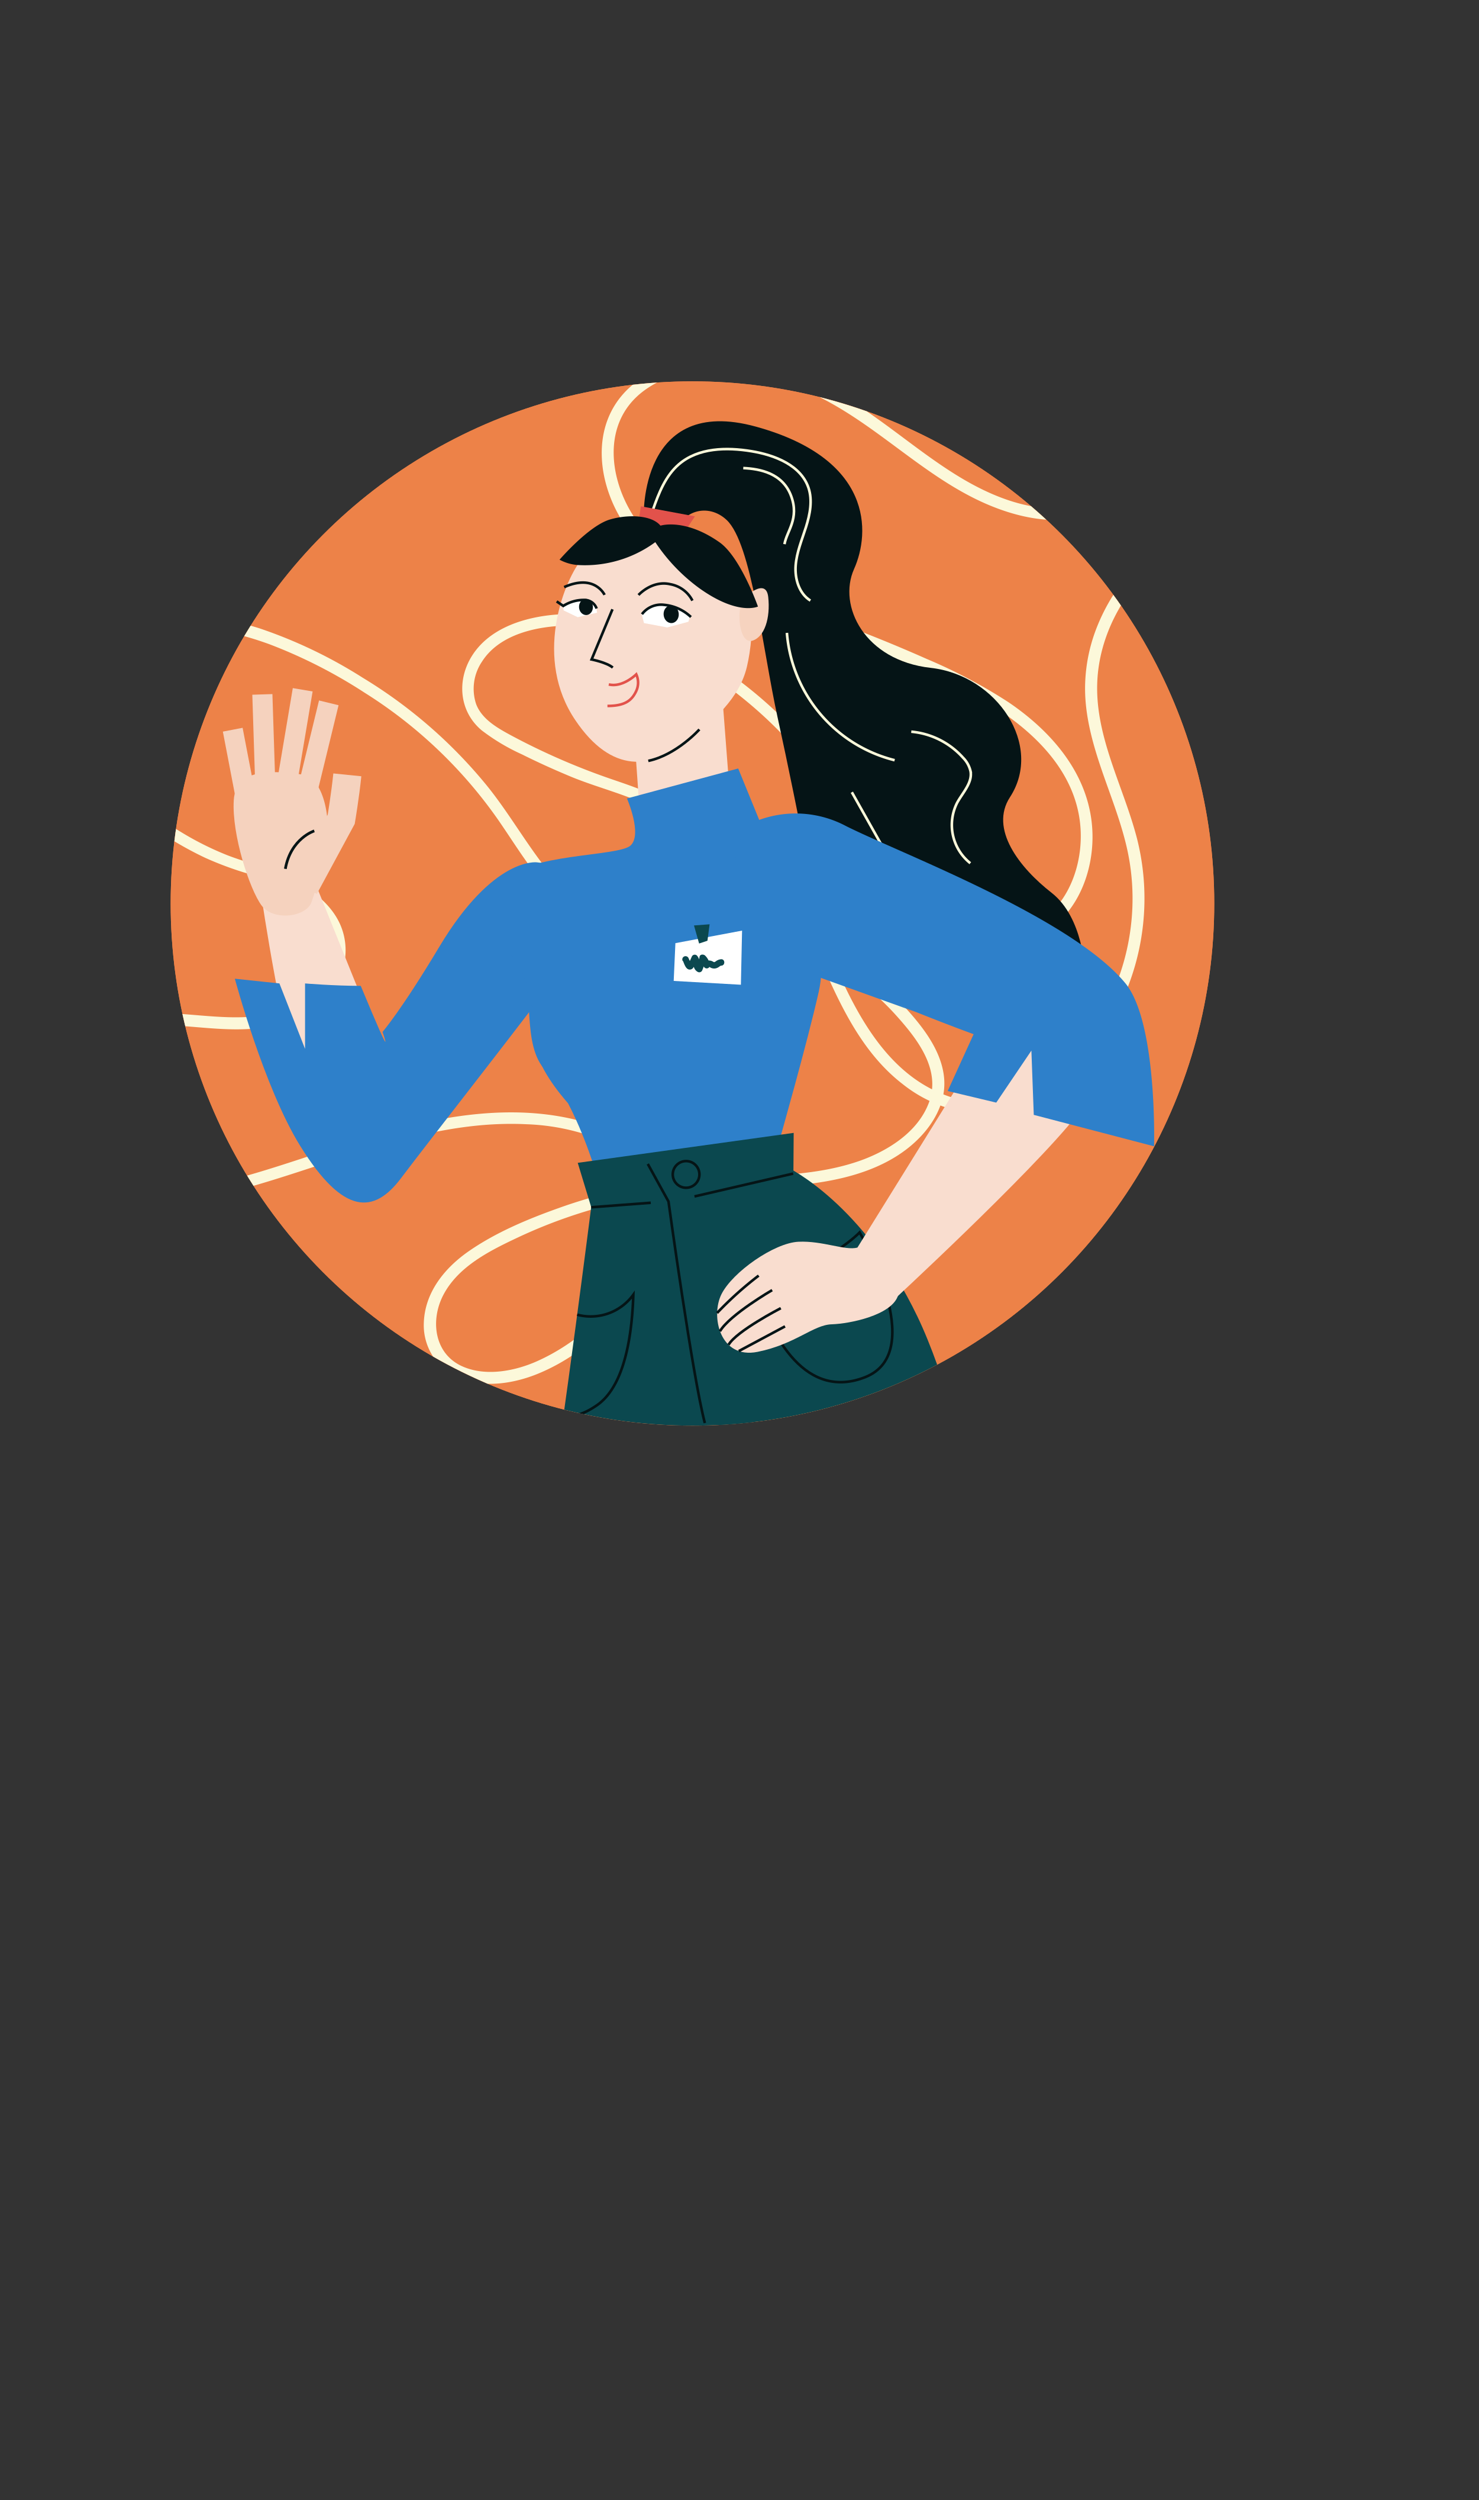 <svg xmlns="http://www.w3.org/2000/svg" xmlns:xlink="http://www.w3.org/1999/xlink" viewBox="0 0 329.5 556.64"><rect x="0" y="0" width="329.5" height="556.64" fill="#333333" stroke="none"/><defs><style>.cls-1,.cls-13,.cls-17,.cls-20,.cls-21,.cls-22,.cls-9{fill:none;}.cls-2{clip-path:url(#clip-path);}.cls-3{fill:#ed8248;stroke:#ed8248;stroke-width:0.54px;}.cls-13,.cls-17,.cls-20,.cls-21,.cls-22,.cls-3,.cls-9{stroke-miterlimit:10;}.cls-4{fill:#fcf8da;}.cls-5{fill:#f9ddcf;}.cls-6{fill:#f7c9b2;}.cls-7{fill:#2e80ca;}.cls-8{fill:#0b484f;}.cls-22,.cls-9{stroke:#051416;}.cls-13,.cls-17,.cls-9{stroke-width:0.58px;}.cls-10{clip-path:url(#clip-path-2);}.cls-11{fill:#051416;}.cls-12{fill:#fcf9da;}.cls-13{stroke:#fcf9da;}.cls-14{fill:#e2524b;}.cls-15{fill:#fff;}.cls-16{fill:#f6d3bf;}.cls-17{stroke:#e2524b;}.cls-18{clip-path:url(#clip-path-3);}.cls-19{fill:#f5d2be;}.cls-20,.cls-21{stroke:#f5d2be;}.cls-20{stroke-width:6.27px;}.cls-21{stroke-width:4.48px;}.cls-22{stroke-width:0.61px;}</style><clipPath id="clip-path" transform="translate(38.02 84.9)"><circle class="cls-1" cx="116.25" cy="116.25" r="116.25"/></clipPath><clipPath id="clip-path-2" transform="translate(38.02 84.9)"><polygon class="cls-1" points="239.04 345.64 254.68 371.03 180.81 408.06 167.62 382.64 239.04 345.64"/></clipPath><clipPath id="clip-path-3" transform="translate(38.02 84.9)"><polygon class="cls-1" points="124.54 382.53 61.09 371.43 55.68 396.11 124.32 407.89 124.54 382.53"/></clipPath></defs><g id="Calque_2" data-name="Calque 2"><g id="Calque_1-2" data-name="Calque 1"><g class="cls-2"><circle class="cls-3" cx="154.27" cy="201.15" r="116.25"/><path class="cls-4" d="M178.86-83.65c-.64,6.38,2.53,12.38,7.12,16.64,5.17,4.78,11.86,7.13,18.64,8.6,7,1.51,14.27,2.19,21.16,4.4A35.77,35.77,0,0,1,235-49.64c2.34,1.59,7.57,5.4,5.28,8.53-3.7,5.07-10.73,6.69-16.65,6.6-6.61-.1-12.85-2.29-18.84-4.91a71.15,71.15,0,0,0-36.63-5.67c-5.3.65-12,2.45-14.85,7.48-2.95,5.29.76,10.35,5.19,13.2a33.15,33.15,0,0,0,7.85,3.52l11.9,3.79c7.71,2.45,15.64,4.58,23.14,7.62,6.5,2.64,12.81,6.68,15.9,13.22,2.82,6,1.41,12.59-3,17.38a22.79,22.79,0,0,1-17.81,7.2c-7.76-.25-15.13-3.53-21.63-7.58s-12.48-9-18.83-13.42a75.31,75.31,0,0,0-21-10.27c-10.52-3.14-24-3.61-32.68,4.23-9.5,8.58-7.21,22.86-.11,32.16,8.62,11.27,23.34,15.18,36.16,19.51q11.5,3.88,22.71,8.58A166,166,0,0,1,181.05,71c10.59,6.21,20.83,15.55,21.66,28.57.69,11-5.45,23-17.72,23.11-15.25.19-24.54-14.07-31.6-25.52A124.51,124.51,0,0,0,141,79.87a97.79,97.79,0,0,0-16.09-14.53c-11.63-8.38-26.1-15-40.77-13.24-6.42.79-13.37,3.24-17,9-3.43,5.43-2.88,12.38,2.14,16.59a45.42,45.42,0,0,0,9,5.37c3.58,1.79,7.24,3.44,11,5,7,2.88,15,4.52,21.35,8.8,5.31,3.57,9.68,10.49,6.38,16.83-3,5.67-9.9,8.13-15.95,7-7.23-1.4-13-6.61-17.41-12.22-4.66-5.92-8.39-12.5-13.12-18.36A107.71,107.71,0,0,0,42.81,66,106.11,106.11,0,0,0,19.82,55C10.93,52.21.57,50.83-8,55.42c-8.27,4.44-14,14.3-11.89,23.7,2,8.83,9.45,15.62,16.57,20.59A76.81,76.81,0,0,0,7.74,106.1a74.66,74.66,0,0,0,9.7,3.57c5.48,1.72,11.26,4.11,15.3,8.34,3.88,4.07,4.91,9.94,1.81,14.8-3.28,5.13-9.72,8-15.6,8.57-8.2.83-16.36-1.1-24.57-.74a41.87,41.87,0,0,0-20,6.12c-5.46,3.36-10.89,8.42-12.11,15-1.16,6.3,2,12.43,6.86,16.29,5.66,4.44,13.08,5.63,20.09,5.71,31.22.34,58.71-19.91,90.1-18.36a49.21,49.21,0,0,1,20.6,5.31c3.12,1.64,6.2,3.77,7.71,7.07s1.14,7.38.15,10.87c-3.59,12.67-14.2,24.18-26.14,29.5-5,2.23-11.53,3.47-16.7,1.13-6.27-2.82-7.13-10.32-4.16-15.93,3.34-6.34,10.38-9.83,16.59-12.75a112.44,112.44,0,0,1,22.35-7.75,123.89,123.89,0,0,1,22.94-3c7.37-.32,14.78-.38,22.09-1.53,6.87-1.07,13.9-3.2,19.44-7.55,4.69-3.67,8.62-9.26,8.14-15.48-.52-6.72-5.58-12.61-10-17.29a65,65,0,0,0-16.42-12.46,1.32,1.32,0,0,0-1.79,1.79c4.61,10.65,9.56,21.9,19,29.16a30.76,30.76,0,0,0,15.1,6.42,24.94,24.94,0,0,0,15.81-3.8c9.26-5.66,16-15.36,19.65-25.43a54.29,54.29,0,0,0,1.58-32c-3-11.53-9.36-22.61-8.82-34.83.44-10,5.5-19.51,12.87-26.18A37.25,37.25,0,0,1,232.05,33c5.5-1.88,11.19-2,16.95-1.68,6.58.35,13.26,1.06,19.75-.48A29.8,29.8,0,0,0,290.51-5.62c-1.35-5.23-4.2-9.6-7.64-13.69-3.22-3.83-6.87-7.44-9.17-11.94A15.3,15.3,0,0,1,272-38.13a1.31,1.31,0,0,0-2.62,0c.13,10,8.87,16.41,14.23,23.89,6.53,9.11,7.18,21.59.94,31a28,28,0,0,1-11.56,9.88c-5.59,2.59-11.78,2.72-17.82,2.42s-12.21-1-18.27,0a37.14,37.14,0,0,0-13.18,5A42.67,42.67,0,0,0,206,55.65a37,37,0,0,0-2.27,13.7c.17,5.86,1.78,11.57,3.66,17.08s4.09,11,5.48,16.76a50.86,50.86,0,0,1,1.25,16.17A52.08,52.08,0,0,1,202,148.71c-3.62,4.21-8,8.07-13.22,10.18a22.16,22.16,0,0,1-16.26,0c-11.18-4.17-17.85-14.69-22.7-25-1.22-2.59-2.37-5.23-3.51-7.86l-1.78,1.78a62.89,62.89,0,0,1,17.18,13.45c4.63,5.17,9.91,11.9,7.26,19.21-2.39,6.57-9,10.74-15.25,13-7.14,2.54-14.75,3.15-22.26,3.48s-14.94.46-22.37,1.51A114.18,114.18,0,0,0,86.61,184c-6.93,2.46-14.06,5.42-20.13,9.62-5.38,3.72-9.85,9.14-10.08,16a12.74,12.74,0,0,0,8.94,12.69c5.31,1.73,11.41.71,16.47-1.36,11.93-4.89,21.8-15.43,26.85-27.16,2.63-6.1,4.11-13.72-.16-19.46-4-5.38-11.43-8.19-17.7-9.79-14.16-3.61-29.2-1.24-43,2.63-15.13,4.23-29.73,10.45-45.3,13-7.67,1.25-16,1.84-23.62-.18-6.63-1.76-13.34-6.6-14.21-13.91s4.92-13.13,10.54-16.69a39.87,39.87,0,0,1,21.66-6.1c7.91,0,15.83,1.75,23.73.58,5.63-.84,11.4-3.55,15-8a14.27,14.27,0,0,0,2.08-15.15c-2.32-5-7.33-8.35-12.18-10.62-4.16-1.95-8.59-2.94-12.86-4.59a68.09,68.09,0,0,1-10.32-5.16c-7.45-4.47-15.5-10.59-18.8-18.94-3.64-9.2,1.6-19.4,10.11-23.79C2.41,53,13.18,55.33,22,58.53A111.69,111.69,0,0,1,43.16,69.29,103.19,103.19,0,0,1,72.93,97.58c4.28,6.17,8.13,12.82,13.68,18,4.88,4.53,11.26,8.11,18.1,7.93A17.22,17.22,0,0,0,119,115.3c3.15-5.51,1.51-11.91-2.38-16.58C112,93.2,105,90.89,98.4,88.63a151.24,151.24,0,0,1-22.62-9.84c-3-1.63-6.42-3.55-7.72-6.92a10.8,10.8,0,0,1,1.31-9.48c3.93-6.16,12.39-7.92,19.19-8,15-.11,29.21,8,40.36,17.35A95.15,95.15,0,0,1,144.1,87.85c4.42,6,7.94,12.53,12.13,18.65,3.94,5.77,8.54,11.16,14.62,14.72,5.55,3.26,12.21,5,18.6,3.57,10.8-2.51,16.15-13.6,15.92-24-.28-12.65-8.64-22.52-18.7-29.34a116.25,116.25,0,0,0-18.19-9.63q-11.26-5-22.85-9.17c-7-2.52-14.19-4.61-21.14-7.34-6.51-2.56-13.07-5.88-18-11-8.37-8.71-12-24.63-.58-32.56,10.62-7.39,25.63-4.12,36.52.75,14.19,6.36,24.82,18.42,39,24.67,6.68,2.94,14.1,4.62,21.38,3.22A24.55,24.55,0,0,0,217.82,21a17.8,17.8,0,0,0,2.35-17.1C217.68-2.42,212.4-7,206.5-10c-6.85-3.49-14.46-5.44-21.76-7.76l-12.2-3.89a74.16,74.16,0,0,1-10-3.49c-2.53-1.22-5.23-2.84-6.75-5.28a6,6,0,0,1,1.25-7.71c4.49-4.19,11.7-4.68,17.5-4.72a77.67,77.67,0,0,1,18.72,2.09c6.35,1.54,12,4.77,18.21,6.75A37.82,37.82,0,0,0,230-32.44a22.12,22.12,0,0,0,8.22-3.28c2.16-1.47,4.94-3.72,5.32-6.48.45-3.24-2.72-6.13-5-8a32.52,32.52,0,0,0-8.28-4.91c-6.62-2.78-13.73-3.74-20.75-5-6.85-1.23-14-2.81-19.68-7.06-5.18-3.87-9-9.83-8.38-16.48.17-1.67-2.45-1.66-2.61,0Z" transform="translate(38.02 84.9)"/><path class="cls-5" d="M42.65,137.54l-11.72-29-10.76,5.77s5,34.29,9.75,45,10.76,14.62,15,13.24,8.2-10.45,4.09-20.9S42.65,137.54,42.65,137.54Z" transform="translate(38.02 84.9)"/><polygon class="cls-6" points="237.83 465.15 262.45 496.39 282.77 483.82 260.29 450.25 237.83 465.15"/><polygon class="cls-6" points="118.23 475.51 114.96 515.15 138.4 519.8 144.82 479.92 118.23 475.51"/><path class="cls-5" d="M103,77.12c.37.89,1.76,23.33,1.76,23.33l20.19-3.61L122.43,64Z" transform="translate(38.02 84.9)"/><path class="cls-7" d="M81.61,107.09s-9.67-1.39-21.79,18.85c-8.5,14.2-12.62,18.9-12.62,18.9s3.25,9.27-4.85-10.25c-5.94,0-12.41-.54-12.41-.54v14.57l-5.71-14.57L14.3,133s6.5,24.23,14.56,37.22c9.71,15.65,16.5,15.12,22.49,7.15s30.37-39,34.62-45.11S101.84,109.38,81.61,107.09Z" transform="translate(38.02 84.9)"/><path class="cls-7" d="M131.44,98.43l-5-12.24-24.78,6.68s3.5,8,.79,10.48-23.6,1.78-27.5,7.8-.7,14.94,2.85,19.48.15,17.17,5.85,22.93S94,173.85,94,173.85l41.54-4.51s6.27-22,8.84-33.42S142.4,101.06,131.44,98.43Z" transform="translate(38.02 84.9)"/><path class="cls-7" d="M88.57,160.76s-5.65-6.14-6.95-11.23-.86-9.4-2.25-13.57" transform="translate(38.02 84.9)"/><path class="cls-8" d="M129.85,230.34c-1.27,7.42-9.68,155-9.68,155l-54.2-10S79.47,283,83.59,257s10.1-73.16,10.1-73.16l-3-9.85,48.11-6.67-.06,9" transform="translate(38.02 84.9)"/><circle class="cls-9" cx="152.85" cy="261.47" r="2.97"/><path class="cls-9" d="M90.57,207.8a11.71,11.71,0,0,0,12.51-4.46c-.42,12.71-3.14,21.16-8.07,24.59s-7.48,2.24-7.48,2.24" transform="translate(38.02 84.9)"/><path class="cls-8" d="M137.28,174.88c.48.34,16.95,8.11,29.08,33.31s23.24,86.2,23.24,86.2l48.54,63.68-61.71,32.15S141,321,138.08,307s-16.22-76.66-16.22-76.66-8.63-28.21-1.56-40.65S137.28,174.88,137.28,174.88Z" transform="translate(38.02 84.9)"/><path class="cls-9" d="M153.5,189.48s-9.78,10.13-24.05,9.15c4.3,15.48,12.59,28.12,25.33,23.06C169,216,153.5,189.48,153.5,189.48Z" transform="translate(38.02 84.9)"/><path class="cls-9" d="M106.3,174.24l4.61,8.36s5.36,39,8.1,49.32" transform="translate(38.02 84.9)"/><line class="cls-9" x1="176.71" y1="261.28" x2="154.72" y2="266.37"/><line class="cls-9" x1="131.71" y1="268.78" x2="144.98" y2="267.78"/><g class="cls-10"><polygon class="cls-11" points="277.06 430.54 292.7 455.93 218.84 492.96 205.64 467.54 277.06 430.54"/><path class="cls-12" d="M248.86,352c-4.14,2.23-9.09,1.48-13.58,1.11l-15.34-1.29c-2.6-.22-5.2-.51-7.81-.64-1.85-.1-3.83.18-5,1.75a3.11,3.11,0,0,0,.07,4.07c1.23,1.33,3.32,1.65,5,2,9.37,2.07,19.11,1.47,28.45,3.69,4.1,1,8.23,2.61,11.12,5.79,1.5,1.64,2.48,3.82,1.11,5.86s-3.88,2.65-6.2,2.72c-8.85.26-17.78-2.82-26.09-5.49s-16.69-5.46-25.45-6.07a31.24,31.24,0,0,0-6.34,0,3.12,3.12,0,0,0-3,2.91c-.11,3.77,4.4,6.33,7.34,7.63,3.83,1.71,7.91,2.82,11.79,4.44a49,49,0,0,1,11.62,6.56c1.61,1.27,3.69,2.81,4.47,4.78,1.23,3.1-3,2.36-4.67,2.05a84.57,84.57,0,0,1-13.51-4.22,89.39,89.39,0,0,0-28.11-5.77q-3.66-.12-7.3.08a.87.87,0,0,0-.62,1.47c2.24,2.36,5.3,3.41,8.3,4.43a28.36,28.36,0,0,1,9.7,5.34c2.47,2.16,6.05,5.74,3.18,9s-7.47,2.15-11.08,1.27c-1.08-.26-1.55,1.41-.46,1.67,3.92,1,8.45,1.86,11.88-.89a6.31,6.31,0,0,0,2.48-4.3,7.25,7.25,0,0,0-1.91-5,26.31,26.31,0,0,0-10-7.49c-3.66-1.58-8-2.21-10.83-5.22l-.61,1.48a83,83,0,0,1,29.29,3.67c4.6,1.44,9.05,3.35,13.65,4.78a45.11,45.11,0,0,0,6.87,1.62c1.64.24,3.63.49,4.91-.83,2.87-3-1.82-7-3.89-8.72a48.14,48.14,0,0,0-11.11-6.65c-3.88-1.72-7.92-2.94-11.86-4.49a19,19,0,0,1-5.65-3.16c-1.42-1.22-3.63-4.39-.34-4.73a45.08,45.08,0,0,1,13.35,1.08,123.68,123.68,0,0,1,13,3.51c8.44,2.67,16.86,5.66,25.71,6.69,3.91.45,8.66.94,11.85-1.87a6,6,0,0,0,2.14-4.51,7.83,7.83,0,0,0-2.45-5c-6-6.41-16.05-7.14-24.23-7.84a137.59,137.59,0,0,1-14.6-1.66c-1.14-.22-2.28-.47-3.4-.78-.9-.25-2.3-.62-2.48-1.71s1.07-1.94,2-2.16a13.09,13.09,0,0,1,3.85.07l15.33,1.28c4.78.4,9.76,1.25,14.55.82a15,15,0,0,0,5.85-1.66c1-.53.1-2-.88-1.5Z" transform="translate(38.02 84.9)"/></g><path class="cls-11" d="M105.4,30.25s-1.07-27.35,25-20.16,25.51,23.53,21.85,31.7,2.3,20.35,17.08,22S194.48,81.05,187,92.56c-4.65,7.1,2.11,15.73,9.25,21.3s7.43,17.53,7.43,17.53l-57.88-4.06s-6.09-32.11-10.59-52.54c-3.32-15.07-5.77-38.71-11.35-43.93-4.18-3.92-10.38-2.06-11.49,3.55C107.22,33.68,105.4,30.25,105.4,30.25Z" transform="translate(38.02 84.9)"/><path class="cls-13" d="M107.45,28.58c1.3-3.72,2.81-7.57,5.8-10.13,4.29-3.68,10.58-3.81,16.15-2.89,5.23.86,11,3.13,12.7,8.15.94,2.81.33,5.9-.56,8.73s-2.08,5.61-2.3,8.57.76,6.24,3.28,7.8" transform="translate(38.02 84.9)"/><path class="cls-13" d="M178.15,107.28a10.89,10.89,0,0,1-2.94-13.44c1.25-2.29,3.43-4.45,3-7a6.25,6.25,0,0,0-1.69-3.06A17.6,17.6,0,0,0,165,78" transform="translate(38.02 84.9)"/><path class="cls-13" d="M137.29,56a31.8,31.8,0,0,0,24,28.35" transform="translate(38.02 84.9)"/><path class="cls-13" d="M151.76,91.48l7.84,13.93a19.73,19.73,0,0,1,1.66,3.47,19.69,19.69,0,0,1,.69,3.58l.79,6.21" transform="translate(38.02 84.9)"/><path class="cls-13" d="M127.57,19.31c3.8.17,8.8,1.17,10.67,6.24s-1,7.8-1.49,10.7" transform="translate(38.02 84.9)"/><polygon class="cls-14" points="142.78 112.72 154.81 114.96 152.03 119.19 142.25 116.25 142.78 112.72"/><path class="cls-12" d="M104.62,424l-30.69-4s-1.23,16.13.69,21.33,12,7.69,16.67,6.32,7.09-3.07,9-7.5S104.62,424,104.62,424Z" transform="translate(38.02 84.9)"/><path class="cls-8" d="M100.89,431.68s-1.66,8-11,8.28c-10.38.28-14.33-3.11-13.16-12.29C56.36,438.22,36.13,444.87,32,455.78c-3.59,9.56,4.13,17.59,2.71,15.68l76.05-10.66s2.8-12.24-.6-20.84S100.89,431.68,100.89,431.68Z" transform="translate(38.02 84.9)"/><path class="cls-11" d="M110,452.82c-20.13,3-40.2,6.5-60.21,10.22q-8.49,1.57-17,3.24c-1.09.21-.63,1.88.46,1.67Q63.77,462,94.44,457q8-1.31,16-2.51c1.1-.16.63-1.83-.46-1.67Z" transform="translate(38.02 84.9)"/><path class="cls-11" d="M72.43,430.71a3.37,3.37,0,0,0-4.26-.28.89.89,0,0,0,.21,1.59c1.18.5,3.62,1.29,4.14-.54.39-1.38-.62-3.24-1.43-4.29a6.82,6.82,0,0,0-4.24-2.7c-1.37-.14-2.54,1.09-1.69,2.39A4.74,4.74,0,0,0,67,428.22a10.26,10.26,0,0,1,2.27,2.19c1.32,1.38,3.26,1.17,4.93.64,1-.3,2.11-.83,3.13-.47,1.87.64.42,2.25-1,2.21a16.05,16.05,0,0,1-3.87-1l-3.75-1.1a.88.88,0,0,0-1.1.84A4.37,4.37,0,0,0,70,435.21c.66.43,2.13,1,2.25,1.85.19,1.31-1.83-.06-2.26-.41-1.25-1-6.63-5.43-7.89-2.53-.63,1.44,1.34,3.06,2.13,4,.27.34.7.5.35.92s-.32.24-.73.06-.82-.45-1.22-.67l-3.17-1.77c-1.17-.64-2.64-1.62-4-1a2,2,0,0,0-.53,3.14c.49.61,1.8,1,2.07,1.72s-.47.85-1,.75a3.9,3.9,0,0,1-1.29-.64A8.89,8.89,0,0,0,48.81,439a.88.88,0,0,0-.75,1.3,3.27,3.27,0,0,0,.8,1c.36.3,1.26.65,1.17,1.16-.18,1-3.66.41-4.37.24-1.09-.24-1.55,1.43-.46,1.67a11.64,11.64,0,0,0,3.72.29c.94-.1,2.13-.18,2.75-1a1.92,1.92,0,0,0,0-2.14c-.52-.93-1.66-1.19-2.15-2.09l-.75,1.3a6.63,6.63,0,0,1,3.38.46c.9.39,1.65,1,2.54,1.46a3,3,0,0,0,3.82-.8c.87-1.39-.22-2.63-1.33-3.4-.18-.12-1.4-.88-1.09-1.24s1.2.28,1.39.37c1.16.56,2.27,1.26,3.39,1.88,1.4.78,3.45,2.39,5,1.17s.25-2.8-.64-3.91c-.39-.48-.79-1-1.18-1.45s-.62-.47.14-.2a13.92,13.92,0,0,1,3,1.65c1.36.92,2.74,2.65,4.54,2.6a2.19,2.19,0,0,0,2.12-3c-.89-2-4.62-2.42-4.57-4.77l-1.1.83c2.09.62,4.18,1.29,6.29,1.84,1.55.4,3.31.52,4.56-.67,2.34-2.26-.28-5-2.89-4.79-1.61.13-3.8,1.65-5.36.74-.72-.42-1.19-1.42-1.83-2a12.27,12.27,0,0,0-1.79-1.13,2.17,2.17,0,0,1-.61-.43c-.15.19-.11.28.1.26a10.63,10.63,0,0,1,1.24.49,6,6,0,0,1,1.68,1.42,4.78,4.78,0,0,1,1.14,2.41c0,.48.25.46-.42.29a10.1,10.1,0,0,1-1.53-.49l.2,1.58a1.64,1.64,0,0,1,2.16,0c.84.73,2.07-.49,1.23-1.23Z" transform="translate(38.02 84.9)"/><path class="cls-12" d="M243.41,386.82l-26,16.83s9.48,13.09,14.31,15.82,14.15-1.91,16.8-6,3.43-6.93,2.06-11.57S243.41,386.82,243.41,386.82Z" transform="translate(38.02 84.9)"/><path class="cls-8" d="M249.13,402.56s0,8.2-9,10.38c-10.1,2.42-14.67-.07-15.43-9.29-17.76,14.54-36.16,25.25-37.91,36.77-1.53,10.1,7.69,16.35,5.91,14.78L264.85,429s.2-12.56-4.91-20.26S249.13,402.56,249.13,402.56Z" transform="translate(38.02 84.9)"/><path class="cls-11" d="M221.05,407.5a3.36,3.36,0,0,0-4.22.66.87.87,0,0,0,.38,1.44c1.24.24,3.81.63,4.09-1.17.25-1.53-1.3-3.3-2.39-4.19a6.64,6.64,0,0,0-4.69-1.63,1.56,1.56,0,0,0-1,2.72,5.12,5.12,0,0,0,2.07.89A10.79,10.79,0,0,1,218,407.9c1.69,1.11,3.57.35,5.15-.54.91-.52,2.08-1.35,3.18-.9a1,1,0,0,1,.35,1.64,2.5,2.5,0,0,1-1.79.69,54.6,54.6,0,0,1-7.44-.51.88.88,0,0,0-.84,1.1,4.24,4.24,0,0,0,2.92,3c.71.28,2.29.5,2.69,1.2a.62.62,0,0,1-.27.81,1.28,1.28,0,0,1-.84,0,9.7,9.7,0,0,1-1.75-.84c-1.21-.59-8.09-3.63-7.65,0a2.59,2.59,0,0,0,1.17,1.57l1.27,1c.22.18,1.12.69,1.18,1,.12.59-.64.51-.89.45s-.43-.12-.63-.18l-1.39-.43-3.25-1c-1.15-.36-2.65-.81-3.72,0a1.94,1.94,0,0,0,.05,3c.63.59,1.43.65,2.11,1.1s.72.93-.07,1.18a3,3,0,0,1-1.84-.33,8.74,8.74,0,0,0-6-.33.88.88,0,0,0-.39,1.45,3.09,3.09,0,0,0,1,.79c.41.21,1.45.4,1.34.92-.23,1-3.5,1.09-4.32,1.08a.87.87,0,0,0,0,1.73A11.3,11.3,0,0,0,201,426c.91-.29,2.11-.65,2.49-1.61a2,2,0,0,0-.48-2c-.71-.79-1.87-.82-2.54-1.6l-.38,1.45a6.65,6.65,0,0,1,3.28-.27c1.1.22,2.09.82,3.2,1a2.82,2.82,0,0,0,3.29-1.9c.37-1.67-1.17-2.38-2.43-2.92-.22-.09-1.21-.48-1-.84s.88-.07,1.1,0a28.37,28.37,0,0,1,3.19,1c1.59.49,4.1,1.83,5.68.72s.58-2.69-.56-3.63l-2.36-1.86c.18-.32,2.91.72,3.23.83,1.71.63,3.7,2.32,5.62,1.78a2.18,2.18,0,0,0,1.26-3.49c-1.37-1.63-4.95-1.34-5.39-3.65l-.83,1.1c2.08.16,4.16.35,6.24.47a5.15,5.15,0,0,0,4.22-1.17c2.13-2.23-.12-5.06-2.82-4.65-1.77.27-3.05,1.77-4.79,2-1,.16-1.58-.48-2.34-1.05a7.12,7.12,0,0,0-2.16-1.1c-.36-.12-.73-.22-1.1-.33q-.3.12,0,.09a2.46,2.46,0,0,1,.6.07,5.78,5.78,0,0,1,2.33,1,6,6,0,0,1,1.56,1.73c.14.23.5.65.3.93s-1.58-.08-1.78-.12l.39,1.45a1.63,1.63,0,0,1,2.11-.39c1,.55,1.85-.95.88-1.49Z" transform="translate(38.02 84.9)"/><path class="cls-11" d="M262.58,421.29c-19.21,7.18-38.25,14.8-57.19,22.65q-7.87,3.27-15.72,6.61c-1,.44-.14,1.93.87,1.5Q219,439.92,247.9,428.73,255.46,425.8,263,423c1-.39.58-2.06-.46-1.67Z" transform="translate(38.02 84.9)"/><path class="cls-5" d="M91.26,40c-3.79,5-10.4,21.74-1.09,35.46,8.1,12,17,10.86,24.81,4.77,5.93-4.63,11.76-9.62,13.42-16.77s2.68-20.85-8.4-27.16C108.51,29.75,97.93,31.23,91.26,40Z" transform="translate(38.02 84.9)"/><path class="cls-9" d="M117.79,77.5s-5.07,5.67-11.38,7" transform="translate(38.02 84.9)"/><path class="cls-9" d="M98.43,50.75,93.78,61.92s3.41.68,4.72,1.81" transform="translate(38.02 84.9)"/><path class="cls-9" d="M96.67,47.54s-2.19-4.76-9-1.73" transform="translate(38.02 84.9)"/><path class="cls-9" d="M104.23,47.57s3-3.34,7.07-2.4a6.89,6.89,0,0,1,4.94,3.65" transform="translate(38.02 84.9)"/><polygon class="cls-15" points="142.97 136.74 144.57 135.35 146.63 134.57 150.54 135.16 153.75 137.2 153.36 138.43 148.65 139.69 143.47 138.72 142.97 136.74"/><path class="cls-9" d="M105,51.84a5.33,5.33,0,0,1,4.91-2.08,10,10,0,0,1,6,2.71" transform="translate(38.02 84.9)"/><ellipse class="cls-11" cx="111.5" cy="51.86" rx="1.69" ry="1.97" transform="translate(34.44 93.44) rotate(-4.32)"/><path class="cls-16" d="M127.51,48.44s5.11-5.08,5.62-.42-.8,8.91-3.56,9.73S125.9,51.61,127.51,48.44Z" transform="translate(38.02 84.9)"/><path class="cls-11" d="M109.94,34.21a26.52,26.52,0,0,1-19.3,6.68,10.11,10.11,0,0,1-4-1.18s6.46-7.51,11.16-8.93S109.63,29.73,109.94,34.21Z" transform="translate(38.02 84.9)"/><path class="cls-11" d="M107.32,34.79A40.17,40.17,0,0,0,117.7,46c8.72,6.27,13.14,4.14,13.14,4.14s-3.87-11-8.56-14.3c-6.93-4.89-12.38-4.19-13.85-3.46A2.28,2.28,0,0,0,107.32,34.79Z" transform="translate(38.02 84.9)"/><path class="cls-17" d="M97.31,72.27c4,0,5.46-1.29,6.42-3.34a4.42,4.42,0,0,0,0-3.7s-3,3-6.12,2.25" transform="translate(38.02 84.9)"/><path class="cls-15" d="M90.68,52.51,87.54,51l-.07-1a7.23,7.23,0,0,1,4-1.46,3.33,3.33,0,0,1,3.35,1.9L95,51.51Z" transform="translate(38.02 84.9)"/><path class="cls-9" d="M94.9,50.58a2.89,2.89,0,0,0-2.81-1.91A8.49,8.49,0,0,0,87.47,50L86,49" transform="translate(38.02 84.9)"/><ellipse class="cls-11" cx="92.02" cy="50.53" rx="1.54" ry="1.79" transform="matrix(1, -0.08, 0.08, 1, 34.48, 91.97)"/><path class="cls-5" d="M181.85,146.4,153,192.86l7,12.66s31.6-29.13,41.84-42.06,2.09-19.84-2.32-21.63S185.6,140.38,181.85,146.4Z" transform="translate(38.02 84.9)"/><path class="cls-7" d="M128.79,98.63a23.83,23.83,0,0,1,21.63.36c11.91,6,50.13,20.31,62.26,35,7.17,8.69,6.41,36.32,6.41,36.32l-26.8-7L191.76,149l-7.83,11.58L173.11,158l5.78-12.65s-34.5-12.5-43.32-20.08S122.51,108.54,128.79,98.63Z" transform="translate(38.02 84.9)"/><path class="cls-7" d="M132.4,128.34c2.32-.17,5-.89,17.83,5,13.81,6.36,16.07,7.18,16.07,7.18" transform="translate(38.02 84.9)"/><path class="cls-5" d="M153,192.86c-2.75.73-7.74-1.56-13.15-1.3s-14.68,6.76-17.14,11.68-.36,14.53,8.06,12.83,12.38-6,16.49-6.13,13.18-2,14.74-6.26S159.42,191.14,153,192.86Z" transform="translate(38.02 84.9)"/><path class="cls-9" d="M131,199.1a79.11,79.11,0,0,0-9.27,8.32" transform="translate(38.02 84.9)"/><path class="cls-9" d="M134,202.33s-9.46,5.49-11.63,9.16" transform="translate(38.02 84.9)"/><path class="cls-9" d="M135.93,206.35s-9.91,5.1-11.64,8.16" transform="translate(38.02 84.9)"/><line class="cls-9" x1="174.89" y1="295.3" x2="164.59" y2="300.8"/><g class="cls-18"><polygon class="cls-11" points="162.56 467.43 99.12 456.33 93.7 481.01 162.34 492.79 162.56 467.43"/><path class="cls-12" d="M132.06,389.8a62.85,62.85,0,0,1-18.47-11.29c-1.26-1.11-2.42-2.29-3.63-3.44a7.57,7.57,0,0,0-3.89-2.28c-2.45-.36-5.1,1.69-4.15,4.29.55,1.51,2,2.84,3,4.08l4,5c2.3,2.9,4.94,5.81,6.34,9.3,1.15,2.89,1.14,6.11-.9,8.6a5.3,5.3,0,0,1-3.38,2c-1.85.21-3.48-.93-4.74-2.15a35.29,35.29,0,0,1-6.38-8.58,62.61,62.61,0,0,1-3.88-9.62,24.84,24.84,0,0,0-4.28-8.28,17.19,17.19,0,0,0-8-4.84A35.08,35.08,0,0,0,79,371.48c-1.61-.29-3-.21-4.1,1.17-1.94,2.5-1.15,5.9,0,8.57,1.5,3.58,3.44,7,5.18,10.49.86,1.71,1.77,3.4,2.56,5.15s1.42,3.73.78,5.6c-.57,1.66-2.11,2.92-3.92,2.32-1.62-.53-2.79-2.14-3.65-3.52-2.08-3.34-3.57-7-5.75-10.3-4.06-6.16-10-11.53-17.73-12a.87.87,0,0,0-.83,1.1c1.74,5.94,3.68,12.87-.12,18.44a8.27,8.27,0,0,1-6.67,3.84c-3.15,0-6.07-1.65-8.37-3.67-.83-.74-2.06.48-1.22,1.22,2.56,2.25,5.72,4.08,9.2,4.18a9.76,9.76,0,0,0,7.79-3.67c5-6,3-14,1.06-20.8l-.84,1.1c7.36.46,13,6,16.71,11.87,1.89,3,3.29,6.24,5.09,9.27,1.29,2.17,3.27,4.67,6,4.83s4.58-2,5.08-4.39c.72-3.44-1.32-6.73-2.8-9.67-1.82-3.63-3.71-7.23-5.45-10.89a12.93,12.93,0,0,1-1.53-5.12,4.78,4.78,0,0,1,.62-2.59c.77-1.28,2-.95,3.25-.7a22.67,22.67,0,0,1,8.93,3.41c2.82,2,4.39,5.17,5.56,8.35s2.06,6.28,3.49,9.27A40.28,40.28,0,0,0,103,403c1.88,2.22,4.2,4.7,7.31,4.81,2.6.1,4.85-1.66,6.13-3.8,3.54-5.95-.84-12.15-4.51-16.79l-4-5-2.14-2.69a18.76,18.76,0,0,1-2.11-2.77c-.54-1.07.06-1.91,1.13-2.21a3.16,3.16,0,0,1,2.61.62,41.47,41.47,0,0,1,4.31,4,65.28,65.28,0,0,0,19.87,12.3c1,.41,1.49-1.26.46-1.67Z" transform="translate(38.02 84.9)"/></g><polygon class="cls-15" points="150.47 209.98 165.32 207.19 165.06 219.24 150.09 218.39 150.47 209.98"/><polygon class="cls-8" points="154.61 206.04 155.75 210.06 157.61 209.44 158.09 205.78 154.61 206.04"/><path class="cls-8" d="M114.12,129c.31.69.67,2.12,1.69,1.95.49-.09.69-.47.88-.88l.65-1.4-1.12.15a1.09,1.09,0,0,1,.17.5c0,.26.07.51.12.77a1.78,1.78,0,0,0,.88,1.37.72.72,0,0,0,1-.25,11,11,0,0,0,.82-2.75l-1.19.31a2.43,2.43,0,0,1,.72,1.42.72.72,0,0,0,1.38,0s-.19.24-.21.16.33.15.34.16a1.74,1.74,0,0,0,1.09.2,2,2,0,0,0,.79-.33c.15-.1.35-.28.52-.29.92,0,.92-1.46,0-1.43a2.2,2.2,0,0,0-1.11.4,1.58,1.58,0,0,1-.39.24c-.13,0-.15,0-.28-.08a1.83,1.83,0,0,0-1.23-.26,1.12,1.12,0,0,0-.9.85h1.38a3.68,3.68,0,0,0-1.09-2c-.37-.29-1.11-.27-1.2.32a9.32,9.32,0,0,1-.68,2.41l1-.26c-.13-.07-.12-.06-.17-.26a5.54,5.54,0,0,1-.12-.71,2.56,2.56,0,0,0-.59-1.45.72.72,0,0,0-1.13.14l-.45,1-.19.41-.13.28c-.06.11-.06.11,0,0l.36-.1h0l.31.18a1.62,1.62,0,0,1-.31-.58l-.39-.85a.73.73,0,0,0-1-.26.73.73,0,0,0-.25,1Z" transform="translate(38.02 84.9)"/><path class="cls-19" d="M31.42,115.83s1.08-2.93,2.9-10,.11-17.64-5.06-18.3-14.73-2-15.2,5.71,3.54,19.89,6.2,23.46S30.37,119.26,31.42,115.83Z" transform="translate(38.02 84.9)"/><path class="cls-20" d="M39.36,87.61C38.9,92.15,38,97.5,38,97.5l-8.19,15.14" transform="translate(38.02 84.9)"/><line class="cls-21" x1="73.25" y1="156.48" x2="68.63" y2="175.45"/><line class="cls-21" x1="67.44" y1="153.57" x2="63.76" y2="175.42"/><line class="cls-21" x1="58.45" y1="154.6" x2="59.18" y2="177.3"/><line class="cls-21" x1="51.85" y1="162.46" x2="55.04" y2="179.08"/><path class="cls-22" d="M32,100.09s-5.23,1.63-6.45,8.45" transform="translate(38.02 84.9)"/></g></g></g></svg>